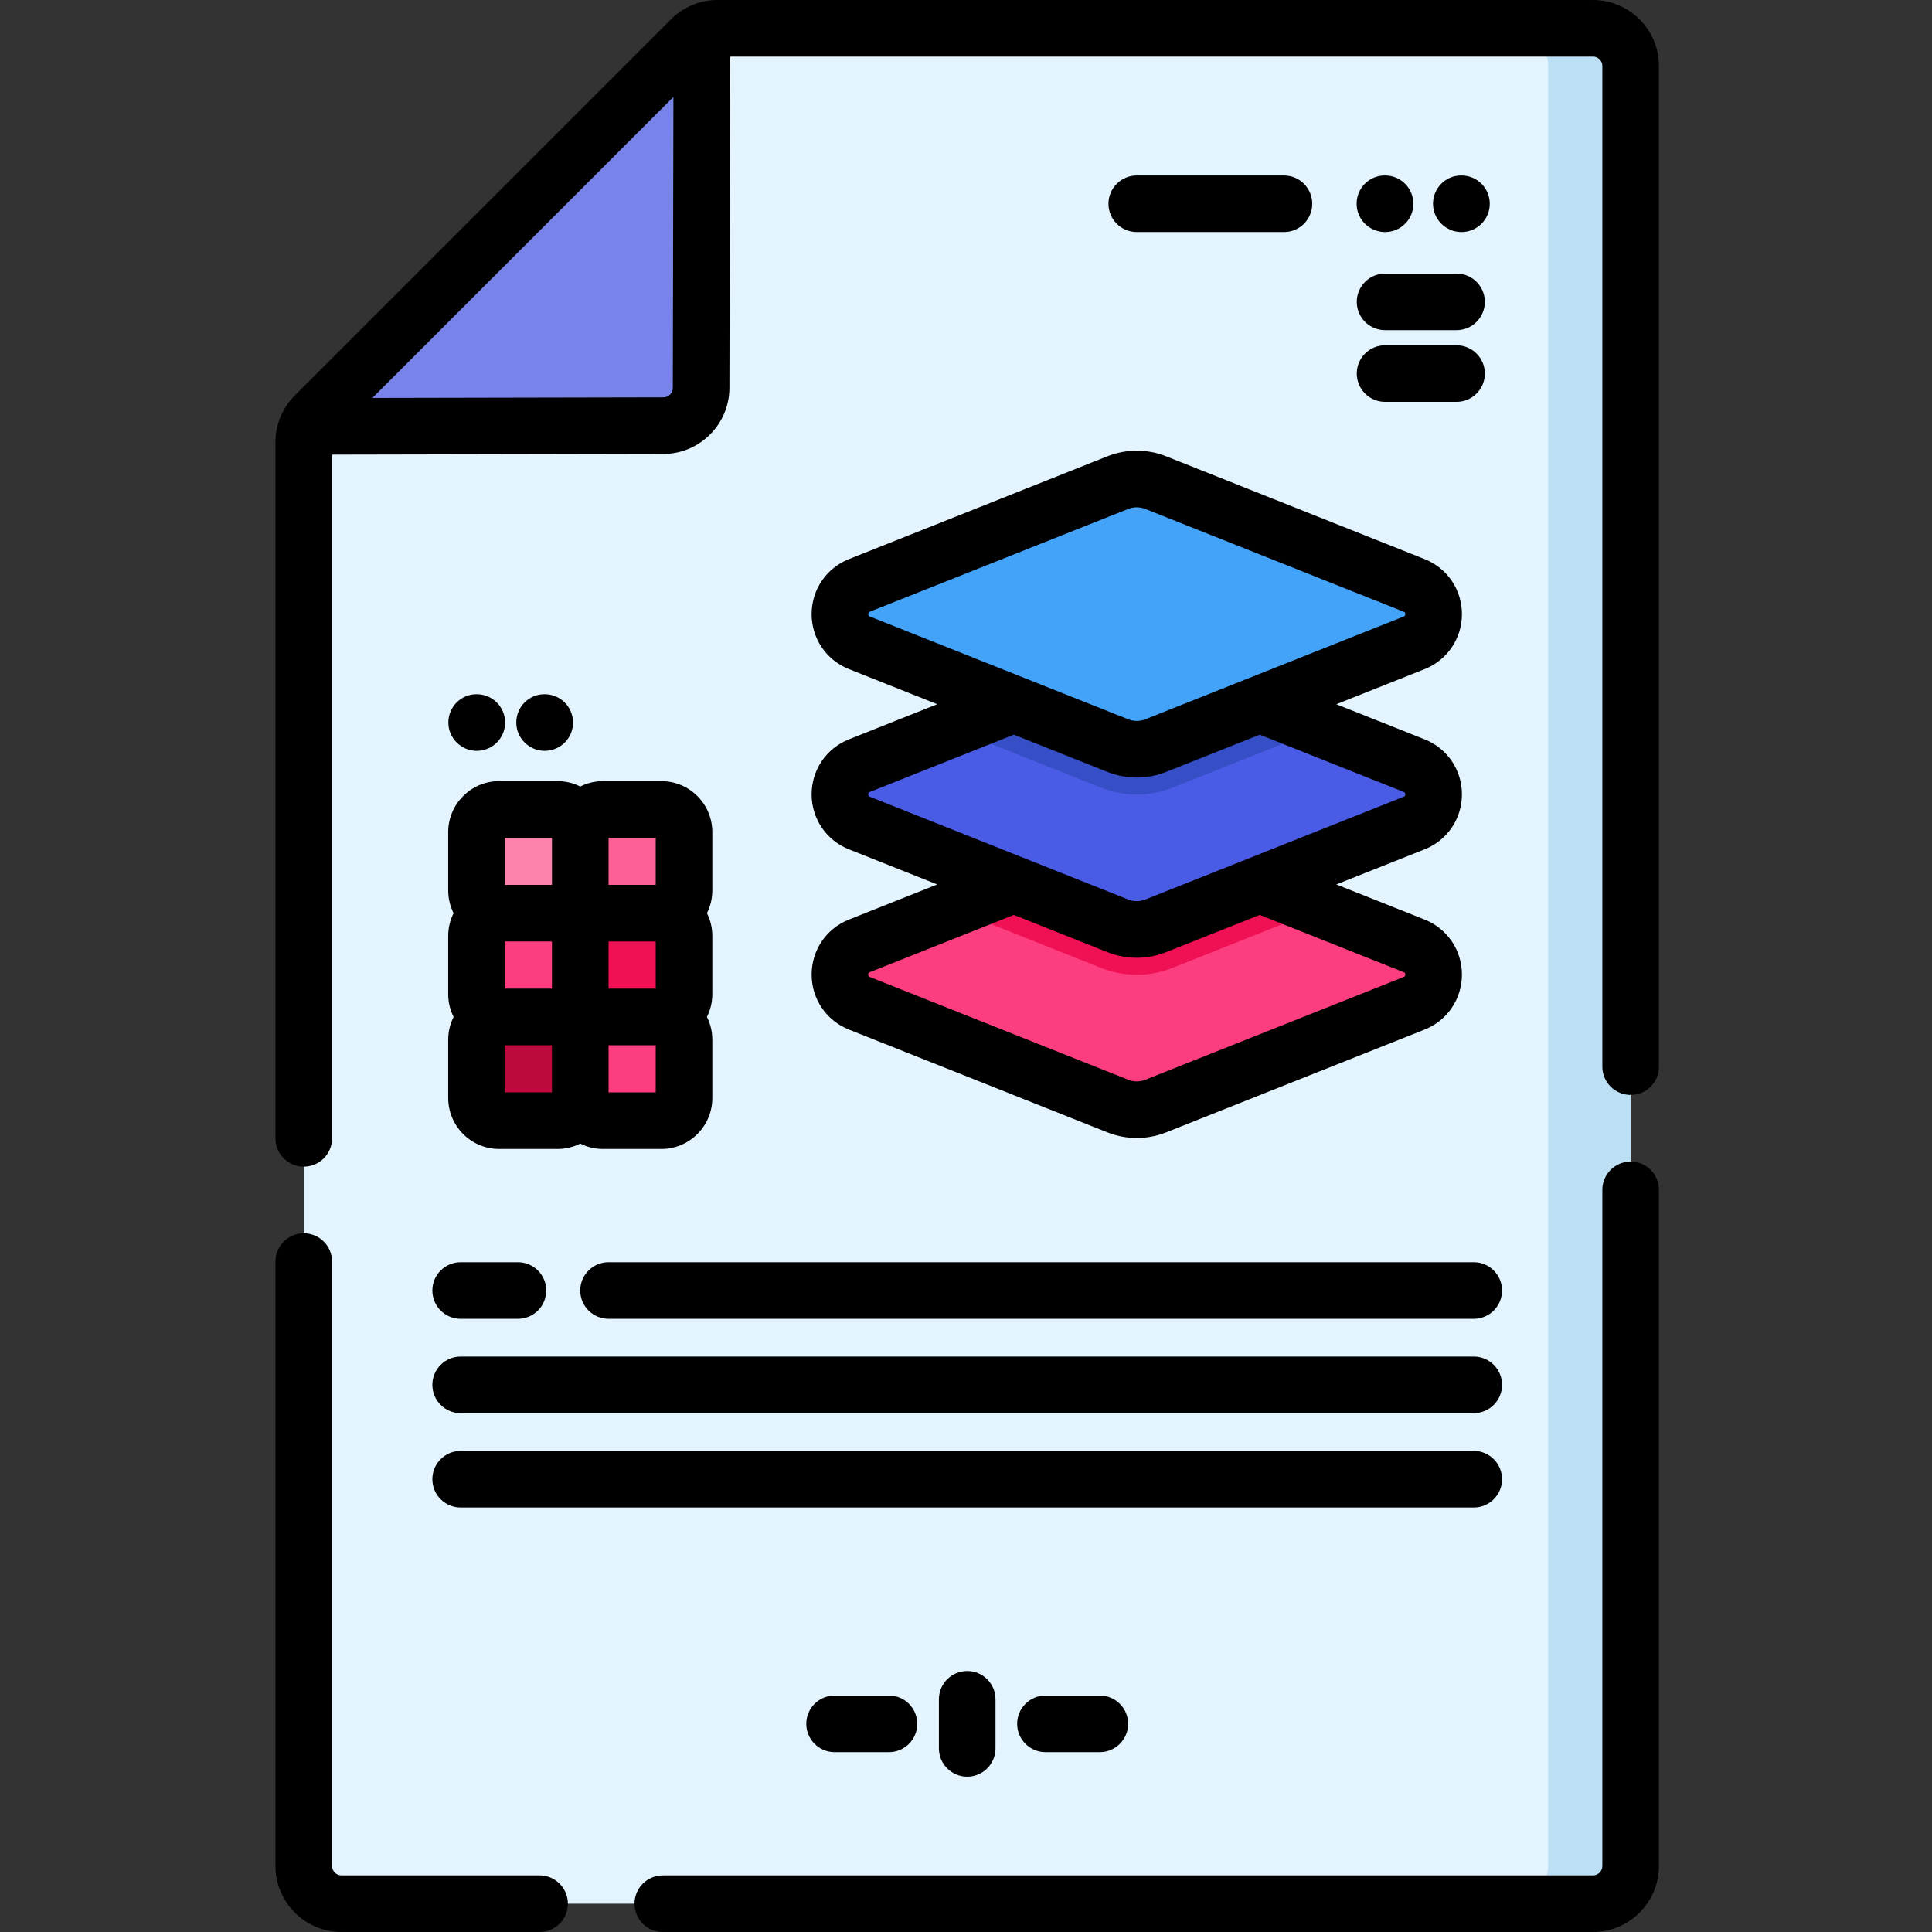 <svg height="512pt" viewBox="-73 0 512 512" width="512pt" xmlns="http://www.w3.org/2000/svg"><rect x="-73" y="0" width="512" height="512" fill="#333333" stroke="none"/><path d="m359.141 17.5v477c0 5.52-4.48 10-10 10h-331.641c-5.52 0-10-4.48-10-10v-377.32c0-1.461.32-2.891.93-4.191.48-1.059 1.16-2.039 2-2.879l99.68-99.68c.84-.84 1.82-1.52 2.883-2.008 1.297-.602 2.73-.922 4.188-.922h231.961c5.52 0 10 4.48 10 10zm0 0" fill="#e3f4ff"/><path d="m359.141 17.5v477c0 5.52-4.48 10-10 10h-21.879c5.52 0 10-4.48 10-10v-477c0-5.52-4.48-10-10-10h21.879c5.52 0 10 4.48 10 10zm0 0" fill="#bddff4"/><path d="m112.992 8.422-.191 94.398c-.02 5.5-4.48 9.961-9.98 9.98l-94.391.188c.48-1.059 1.16-2.039 2-2.879l99.68-99.68c.84-.84 1.82-1.52 2.883-2.008zm0 0" fill="#7884ea"/><path d="m301.762 265.879-68.461 27.23c-3.238 1.289-6.852 1.289-10.09 0l-68.461-27.23c-6.879-2.738-6.879-12.48 0-15.219l24.68-9.82 43.781-17.41c3.238-1.289 6.852-1.289 10.09 0l43.781 17.41 24.68 9.82c6.891 2.738 6.891 12.48 0 15.219zm0 0" fill="#fc3e81"/><path d="m277.082 240.84-39.34 15.648c-3.031 1.211-6.223 1.82-9.48 1.82-3.262 0-6.449-.609-9.48-1.809l-39.352-15.66 43.781-17.41c3.238-1.289 6.852-1.289 10.09 0zm0 0" fill="#f01054"/><path d="m301.762 218.109-68.461 27.23c-3.238 1.289-6.852 1.289-10.09 0l-68.461-27.23c-6.879-2.73-6.879-12.48 0-15.211l24.691-9.82 43.77-17.406c3.238-1.293 6.852-1.293 10.09 0l43.781 17.406 24.68 9.82c6.891 2.73 6.891 12.48 0 15.211zm0 0" fill="#4a5be5"/><path d="m277.082 193.078-39.34 15.652c-3.031 1.211-6.223 1.82-9.48 1.82-3.262 0-6.449-.609-9.48-1.82l-39.34-15.652 43.77-17.406c3.238-1.293 6.852-1.293 10.09 0zm0 0" fill="#364ec6"/><path d="m223.215 127.902-68.461 27.23c-6.883 2.738-6.883 12.48 0 15.219l68.461 27.227c3.238 1.289 6.848 1.289 10.086 0l68.461-27.227c6.883-2.738 6.883-12.48 0-15.219l-68.461-27.23c-3.238-1.289-6.848-1.289-10.086 0zm0 0" fill="#43a3f9"/><path d="m74.777 242h-15.496c-3.312 0-6-2.688-6-6v-15.492c0-3.316 2.688-6 6-6h15.496c3.312 0 6 2.684 6 6v15.492c0 3.312-2.688 6-6 6zm0 0" fill="#fd82ac"/><path d="m74.777 269.492h-15.496c-3.312 0-6-2.684-6-6v-15.492c0-3.312 2.688-6 6-6h15.496c3.312 0 6 2.688 6 6v15.492c0 3.316-2.688 6-6 6zm0 0" fill="#fc3e81"/><path d="m74.777 296.988h-15.496c-3.312 0-6-2.684-6-6v-15.492c0-3.316 2.688-6 6-6h15.496c3.312 0 6 2.684 6 6v15.492c0 3.312-2.688 6-6 6zm0 0" fill="#bc0a3d"/><path d="m102.27 242h-15.492c-3.312 0-6-2.688-6-6v-15.492c0-3.316 2.688-6 6-6h15.492c3.316 0 6 2.684 6 6v15.492c0 3.312-2.684 6-6 6zm0 0" fill="#fd6096"/><path d="m102.27 269.492h-15.492c-3.312 0-6-2.684-6-6v-15.492c0-3.312 2.688-6 6-6h15.492c3.316 0 6 2.688 6 6v15.492c0 3.316-2.684 6-6 6zm0 0" fill="#f01054"/><path d="m102.27 296.988h-15.492c-3.312 0-6-2.684-6-6v-15.492c0-3.316 2.688-6 6-6h15.492c3.316 0 6 2.684 6 6v15.492c0 3.312-2.684 6-6 6zm0 0" fill="#fc3e81"/><path d="m349.141 0h-231.957c-4.676 0-9.07 1.82-12.375 5.125l-99.68 99.68c-3.309 3.305-5.129 7.703-5.129 12.375v184.492c0 4.141 3.355 7.5 7.5 7.5s7.5-3.359 7.5-7.5v-181.191l87.848-.18c9.59-.035 17.418-7.867 17.453-17.465l.18-87.836h228.66c1.379 0 2.5 1.121 2.5 2.5v265.172c0 4.141 3.359 7.5 7.5 7.5 4.145 0 7.5-3.359 7.5-7.5v-265.172c0-9.648-7.852-17.5-17.5-17.5zm-246.336 105.301-77.113.16 79.77-79.773-.16 77.105c-.004 1.379-1.129 2.504-2.496 2.508zm0 0"/><path d="m359.141 307.828c-4.145 0-7.5 3.359-7.5 7.5v179.172c0 1.379-1.121 2.5-2.5 2.5h-246.488c-4.145 0-7.5 3.359-7.5 7.5s3.355 7.5 7.5 7.5h246.488c9.648 0 17.5-7.852 17.5-17.5v-179.172c0-4.141-3.355-7.5-7.5-7.5zm0 0"/><path d="m69.992 497h-52.492c-1.379 0-2.5-1.121-2.5-2.5v-160.172c0-4.141-3.355-7.5-7.5-7.5-4.141 0-7.5 3.359-7.5 7.5v160.172c0 9.648 7.852 17.5 17.5 17.5h52.492c4.141 0 7.5-3.359 7.5-7.5s-3.359-7.5-7.5-7.5zm0 0"/><path d="m294.062 46.5h-.078c-4.141 0-7.461 3.359-7.461 7.5s3.398 7.5 7.539 7.5c4.145 0 7.5-3.359 7.5-7.5s-3.355-7.5-7.5-7.5zm0 0"/><path d="m321.805 54c0-4.141-3.359-7.5-7.5-7.5h-.078c-4.145 0-7.461 3.359-7.461 7.5s3.395 7.5 7.539 7.5c4.141 0 7.5-3.359 7.5-7.5zm0 0"/><path d="m267.258 61.5c4.145 0 7.5-3.359 7.5-7.5s-3.355-7.5-7.5-7.5h-39c-4.141 0-7.5 3.359-7.5 7.5s3.359 7.5 7.5 7.5zm0 0"/><path d="m286.562 80c0 4.141 3.359 7.5 7.5 7.5h18.938c4.145 0 7.5-3.359 7.5-7.5s-3.355-7.5-7.5-7.5h-18.938c-4.141 0-7.5 3.359-7.5 7.5zm0 0"/><path d="m313 91.5h-18.938c-4.141 0-7.5 3.359-7.5 7.5s3.359 7.5 7.5 7.5h18.938c4.145 0 7.5-3.359 7.5-7.5s-3.355-7.5-7.5-7.5zm0 0"/><path d="m41.582 342c0 4.141 3.355 7.5 7.5 7.5h15.176c4.141 0 7.5-3.359 7.5-7.5s-3.359-7.5-7.5-7.5h-15.176c-4.145 0-7.5 3.359-7.5 7.5zm0 0"/><path d="m80.77 342c0 4.141 3.359 7.5 7.5 7.5h229.293c4.141 0 7.5-3.359 7.5-7.5s-3.359-7.5-7.5-7.5h-229.293c-4.141 0-7.5 3.359-7.5 7.5zm0 0"/><path d="m49.082 374.5h268.48c4.141 0 7.5-3.359 7.5-7.5s-3.359-7.5-7.5-7.5h-268.48c-4.145 0-7.5 3.359-7.5 7.5s3.355 7.5 7.5 7.5zm0 0"/><path d="m49.082 399.5h268.48c4.141 0 7.5-3.359 7.5-7.5s-3.359-7.5-7.5-7.5h-268.48c-4.145 0-7.5 3.359-7.5 7.5s3.355 7.5 7.5 7.5zm0 0"/><path d="m60.859 191.48c0-4.145-3.355-7.5-7.5-7.5h-.078c-4.141 0-7.461 3.355-7.461 7.5 0 4.141 3.398 7.5 7.539 7.5 4.145 0 7.5-3.359 7.5-7.5zm0 0"/><path d="m78.859 191.48c0-4.145-3.355-7.5-7.5-7.5h-.078c-4.141 0-7.461 3.355-7.461 7.5 0 4.141 3.398 7.5 7.539 7.5 4.145 0 7.5-3.359 7.5-7.5zm0 0"/><path d="m175.82 450.332v13c0 4.141 3.359 7.5 7.5 7.5 4.145 0 7.5-3.359 7.5-7.5v-13c0-4.141-3.355-7.5-7.5-7.5-4.141 0-7.5 3.355-7.5 7.5zm0 0"/><path d="m204.059 449.332c-4.145 0-7.5 3.359-7.5 7.5s3.355 7.5 7.5 7.5h14.406c4.141 0 7.5-3.359 7.5-7.5s-3.359-7.5-7.5-7.5zm0 0"/><path d="m148.176 449.332c-4.141 0-7.5 3.359-7.5 7.5s3.359 7.5 7.5 7.5h14.406c4.145 0 7.5-3.359 7.5-7.5s-3.355-7.5-7.5-7.5zm0 0"/><path d="m142.094 258.27c0 6.465 3.883 12.188 9.891 14.578l68.457 27.23c2.523 1 5.168 1.504 7.816 1.504 2.648 0 5.297-.504 7.816-1.504l68.461-27.23c6.008-2.391 9.891-8.109 9.891-14.578 0-6.465-3.883-12.188-9.891-14.578l-23.395-9.305 23.395-9.305c6.008-2.391 9.891-8.109 9.891-14.574 0-6.469-3.883-12.191-9.891-14.578l-23.395-9.305 23.395-9.305c6.008-2.391 9.891-8.113 9.891-14.578 0-6.469-3.883-12.188-9.891-14.578l-68.461-27.23c-5.043-2.004-10.594-2.004-15.633 0l-68.461 27.23c-6.008 2.391-9.891 8.109-9.891 14.574 0 6.469 3.883 12.191 9.891 14.578l23.395 9.305-23.395 9.309c-6.008 2.387-9.891 8.109-9.891 14.578 0 6.465 3.883 12.188 9.891 14.574l23.395 9.305-23.395 9.305c-6.008 2.391-9.887 8.113-9.887 14.578zm15-95.527c0-.469.25-.566.434-.641l68.461-27.23c.73-.289 1.5-.434 2.27-.434.77 0 1.543.145 2.273.438l68.461 27.23c.184.07.434.172.434.637 0 .469-.25.566-.434.641l-68.461 27.23c-1.465.582-3.078.582-4.543 0l-68.461-27.23c-.184-.074-.434-.176-.434-.641zm0 47.766c0-.469.25-.566.434-.641l38.141-15.172 24.773 9.855c2.523 1 5.168 1.504 7.816 1.504 2.648 0 5.297-.504 7.816-1.504l24.773-9.855 38.145 15.172c.184.074.434.172.434.641 0 .465-.25.562-.434.637l-68.461 27.23c-1.465.582-3.078.582-4.547 0l-68.461-27.23c-.18-.074-.43-.172-.43-.637zm.434 47.121 38.141-15.168 24.777 9.852c2.52 1.004 5.164 1.504 7.812 1.504 2.648 0 5.297-.5 7.816-1.504l24.773-9.852 38.141 15.172c.188.07.438.172.438.637 0 .469-.25.566-.434.641l-68.465 27.23c-1.465.582-3.078.582-4.543 0l-68.461-27.23c-.18-.07-.434-.172-.434-.637 0-.469.254-.57.438-.645zm0 0"/><path d="m45.781 290.988c0 7.445 6.059 13.5 13.5 13.5h15.496c2.156 0 4.188-.52 6-1.422 1.809.902 3.84 1.422 6 1.422h15.492c7.445 0 13.5-6.055 13.5-13.5v-15.496c0-2.156-.52-4.188-1.422-6 .902-1.809 1.422-3.84 1.422-6v-15.492c0-2.156-.52-4.191-1.422-6 .902-1.809 1.422-3.844 1.422-6v-15.492c0-7.445-6.055-13.5-13.5-13.5h-15.492c-2.16 0-4.191.52-6 1.422-1.812-.902-3.844-1.422-6-1.422h-15.496c-7.441 0-13.5 6.055-13.5 13.5v15.492c0 2.156.523 4.191 1.426 6-.902 1.809-1.426 3.844-1.426 6v15.492c0 2.16.523 4.191 1.426 6-.902 1.812-1.426 3.844-1.426 6zm54.988-28.996h-12.492v-12.492h12.492zm-27.492 0h-12.496v-12.492h12.496zm-12.496 15h12.496v12.496h-12.496zm39.988 12.496h-12.492v-12.496h12.492zm0-54.988h-12.492v-12.492h12.492zm-39.988-12.492h12.496v12.492h-12.496zm0 0"/></svg>